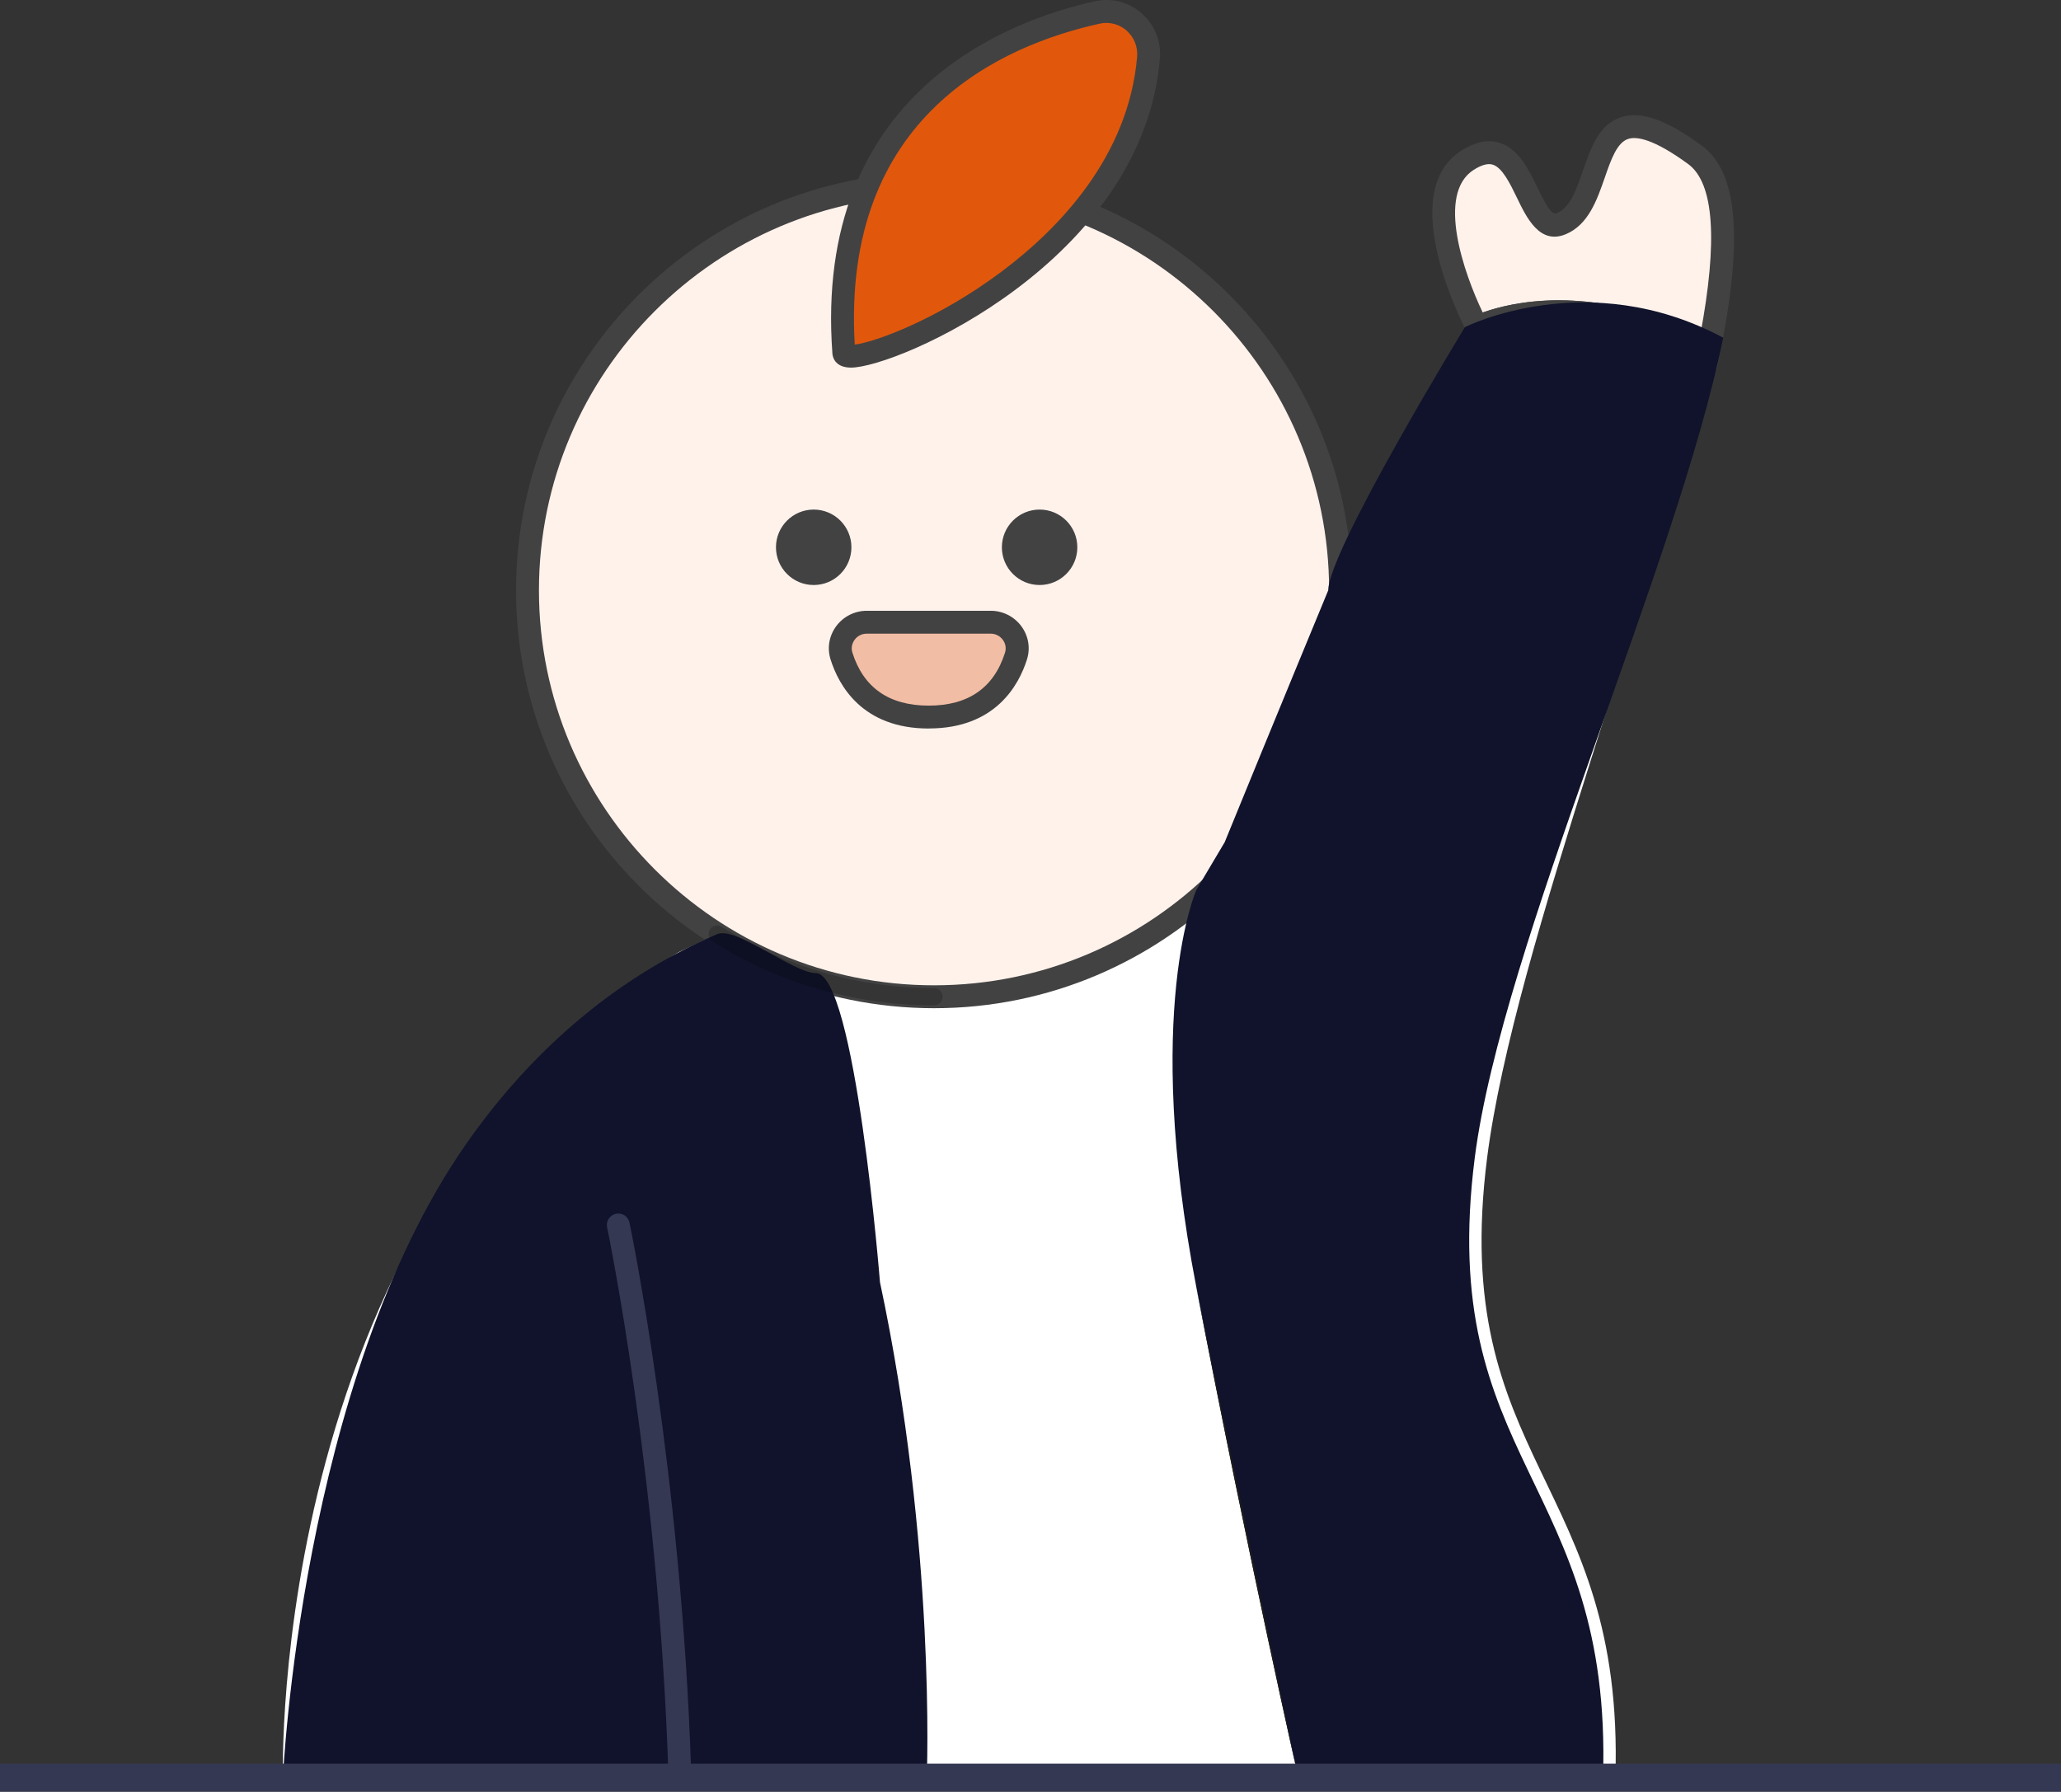 <svg width="360" height="313" viewBox="0 0 360 313" fill="none" xmlns="http://www.w3.org/2000/svg">
<rect x="0" y="0" width="360" height="313" fill="#333333" stroke="none"/>
<g clip-path="url(#clip0_126_1480)">
<path d="M298.43 61.56C274.73 48.86 258.04 57.15 258.04 57.15C258.04 57.15 234.17 96.28 234.17 103.12C234.17 142.34 202.38 174.13 163.16 174.13C149.23 174.13 136.23 170.12 125.27 163.19L118.56 166.33C46.48 210.64 49.42 310.6 49.42 310.6H282.16C283.85 258.64 252.99 255.41 259.76 202.25C264.5 165.08 290.29 101.53 298.43 61.56Z" fill="white"/>
<path d="M163.15 174.13C202.368 174.13 234.16 142.338 234.16 103.12C234.16 63.902 202.368 32.11 163.15 32.11C123.932 32.11 92.14 63.902 92.14 103.12C92.14 142.338 123.932 174.13 163.15 174.13Z" fill="#FFF2EB"/>
<path d="M163.15 176.13C122.89 176.13 90.14 143.38 90.14 103.12C90.14 62.86 122.89 30.11 163.15 30.11C203.41 30.11 236.16 62.86 236.16 103.12C236.16 143.38 203.41 176.13 163.15 176.13ZM163.15 34.11C125.1 34.11 94.14 65.07 94.14 103.12C94.14 141.17 125.1 172.13 163.15 172.13C201.2 172.13 232.16 141.17 232.16 103.12C232.16 65.07 201.2 34.11 163.15 34.11Z" fill="#424242"/>
<path d="M298.43 61.56C301.93 44.36 302.17 31.53 296.06 27.05C275.73 12.16 281.58 35.4 272.72 39.08C266.26 41.76 266.66 21.42 256.34 27.99C246.02 34.56 258.03 57.15 258.03 57.15C258.03 57.15 274.72 48.86 298.42 61.56H298.43Z" fill="#FFF2EB"/>
<path d="M299.85 64.59L297.48 63.32C285.76 57.04 275.9 56.18 269.7 56.57C262.98 56.99 258.96 58.92 258.92 58.94L257.18 59.79L256.27 58.09C255.74 57.1 243.52 33.78 255.27 26.3C257.61 24.81 259.81 24.34 261.79 24.91C265.23 25.89 267.01 29.58 268.59 32.84C270.2 36.18 271.07 37.59 271.96 37.23C274.26 36.27 275.36 33.11 276.52 29.75C277.9 25.77 279.32 21.66 283.24 20.44C286.68 19.37 291.13 20.95 297.25 25.43C303.54 30.03 304.54 41.64 300.4 61.95L299.86 64.58L299.85 64.59ZM272.33 52.46C278.92 52.46 287.34 53.85 296.98 58.57C300.1 42.02 299.39 31.97 294.88 28.66C288.81 24.22 285.85 23.81 284.43 24.26C282.44 24.88 281.4 27.88 280.3 31.06C278.96 34.91 277.45 39.28 273.49 40.92C268.95 42.8 266.66 38.05 264.98 34.57C263.77 32.07 262.4 29.23 260.69 28.75C259.86 28.51 258.75 28.82 257.42 29.67C250.82 33.87 255.75 47.83 258.99 54.59C261.39 53.73 266.02 52.45 272.33 52.45V52.46Z" fill="#424242"/>
<path d="M153.69 223.91C163.57 270.22 161.88 310.6 161.88 310.6H49.42C49.42 310.6 52.51 241.32 81.4 199.88C91.91 184.81 106.4 171.26 125.27 163.19C128.56 161.78 138.61 170 142.5 170C149.38 170 153.7 223.9 153.7 223.9L153.69 223.91Z" fill="#10132B"/>
<path opacity="0.2" d="M163.15 175.63C149.4 175.63 136.02 171.76 124.46 164.45C123.76 164.01 123.55 163.08 123.99 162.38C124.43 161.68 125.36 161.47 126.06 161.91C137.14 168.92 149.97 172.62 163.15 172.62C163.98 172.62 164.65 173.29 164.65 174.12C164.65 174.95 163.98 175.62 163.15 175.62V175.63Z" fill="black"/>
<path d="M147.39 61.65C147.7 65.78 197.41 47.22 200.61 10.1C201.04 5.12 196.56 1.1 191.67 2.17C175.79 5.67 144.18 18.12 147.39 61.65Z" fill="#E1580C"/>
<path d="M148.64 64.22H148.61C145.72 64.2 145.43 62.2 145.4 61.8C142.02 16.08 176.33 3.51 191.24 0.22C194.17 -0.43 197.15 0.34 199.41 2.33C201.7 4.34 202.86 7.24 202.6 10.28C199.56 45.6 156.75 64.22 148.64 64.22ZM193.26 4C192.88 4 192.49 4.04 192.1 4.13C175.03 7.89 146.96 20.17 149.3 60.2C152.79 59.78 163.77 55.84 175.04 47.38C184.97 39.92 197.11 27.37 198.62 9.94C198.77 8.18 198.1 6.5 196.78 5.34C195.79 4.47 194.55 4.01 193.27 4.01L193.26 4Z" fill="#424242"/>
<path d="M142.13 102.2C145.77 102.2 148.72 99.25 148.72 95.61C148.72 91.971 145.77 89.02 142.13 89.02C138.49 89.02 135.54 91.971 135.54 95.61C135.54 99.25 138.49 102.2 142.13 102.2Z" fill="#424242"/>
<path d="M181.59 102.2C185.23 102.2 188.18 99.25 188.18 95.61C188.18 91.971 185.23 89.02 181.59 89.02C177.95 89.02 175 91.971 175 95.61C175 99.25 177.95 102.2 181.59 102.2Z" fill="#424242"/>
<path d="M151.39 108.71H173.05C176.13 108.71 178.38 111.69 177.46 114.62C175.96 119.38 172.11 125.28 162.22 125.28C152.33 125.28 148.48 119.38 146.98 114.62C146.06 111.69 148.31 108.71 151.39 108.71Z" fill="#F2BDA5"/>
<path d="M162.22 127.27C150.61 127.27 146.5 119.72 145.08 115.21C144.45 113.22 144.81 111.11 146.05 109.41C147.3 107.71 149.29 106.7 151.4 106.7H173.06C175.16 106.7 177.16 107.71 178.41 109.41C179.65 111.1 180.01 113.22 179.38 115.21C177.96 119.71 173.85 127.26 162.24 127.26L162.22 127.27ZM151.39 110.7C150.54 110.7 149.77 111.09 149.27 111.78C148.79 112.44 148.65 113.25 148.89 114.01C150.83 120.15 155.31 123.27 162.22 123.27C169.13 123.27 173.61 120.16 175.55 114.01C175.79 113.25 175.65 112.43 175.17 111.78C174.67 111.1 173.9 110.7 173.05 110.7H151.39Z" fill="#424242"/>
<path d="M297.48 63.32C285.76 57.04 275.9 56.18 269.7 56.57C262.98 56.99 258.96 58.92 258.92 58.94L257.15 55.36C257.87 55 275.05 46.76 299.38 59.8L297.49 63.33L297.48 63.32Z" fill="#424242"/>
<path d="M118.734 311.474C117.654 311.474 116.774 310.624 116.734 309.534C115.064 257.824 106.134 214.834 106.044 214.414C105.814 213.334 106.504 212.274 107.584 212.044C108.674 211.814 109.724 212.504 109.954 213.584C110.044 214.014 119.044 257.324 120.724 309.404C120.764 310.504 119.894 311.434 118.794 311.464C118.774 311.464 118.754 311.464 118.724 311.464L118.734 311.474Z" fill="#353852"/>
<path d="M208.97 155.47C208.97 155.47 199.61 176.46 208.97 224.89C218.33 273.32 226.8 310.6 226.8 310.6H280C281.69 258.64 250.83 255.41 257.6 202.25C262.34 165.08 292.86 98.97 301 59C277.3 46.3 255.88 57.15 255.88 57.15C255.88 57.15 232.01 96.28 232.01 103.12C232.01 103.12 222.84 125.28 213.92 147.13" fill="#10132B"/>
<path d="M226.79 310.6C226.79 310.6 218.32 273.32 208.96 224.89Z" fill="#1E1C1B"/>
<path d="M408.22 308.1H-48V313.1H408.22V308.1Z" fill="#353852"/>
</g>
<defs>
<clipPath id="clip0_126_1480">
<rect width="360" height="313" fill="white"/>
</clipPath>
</defs>
</svg>
